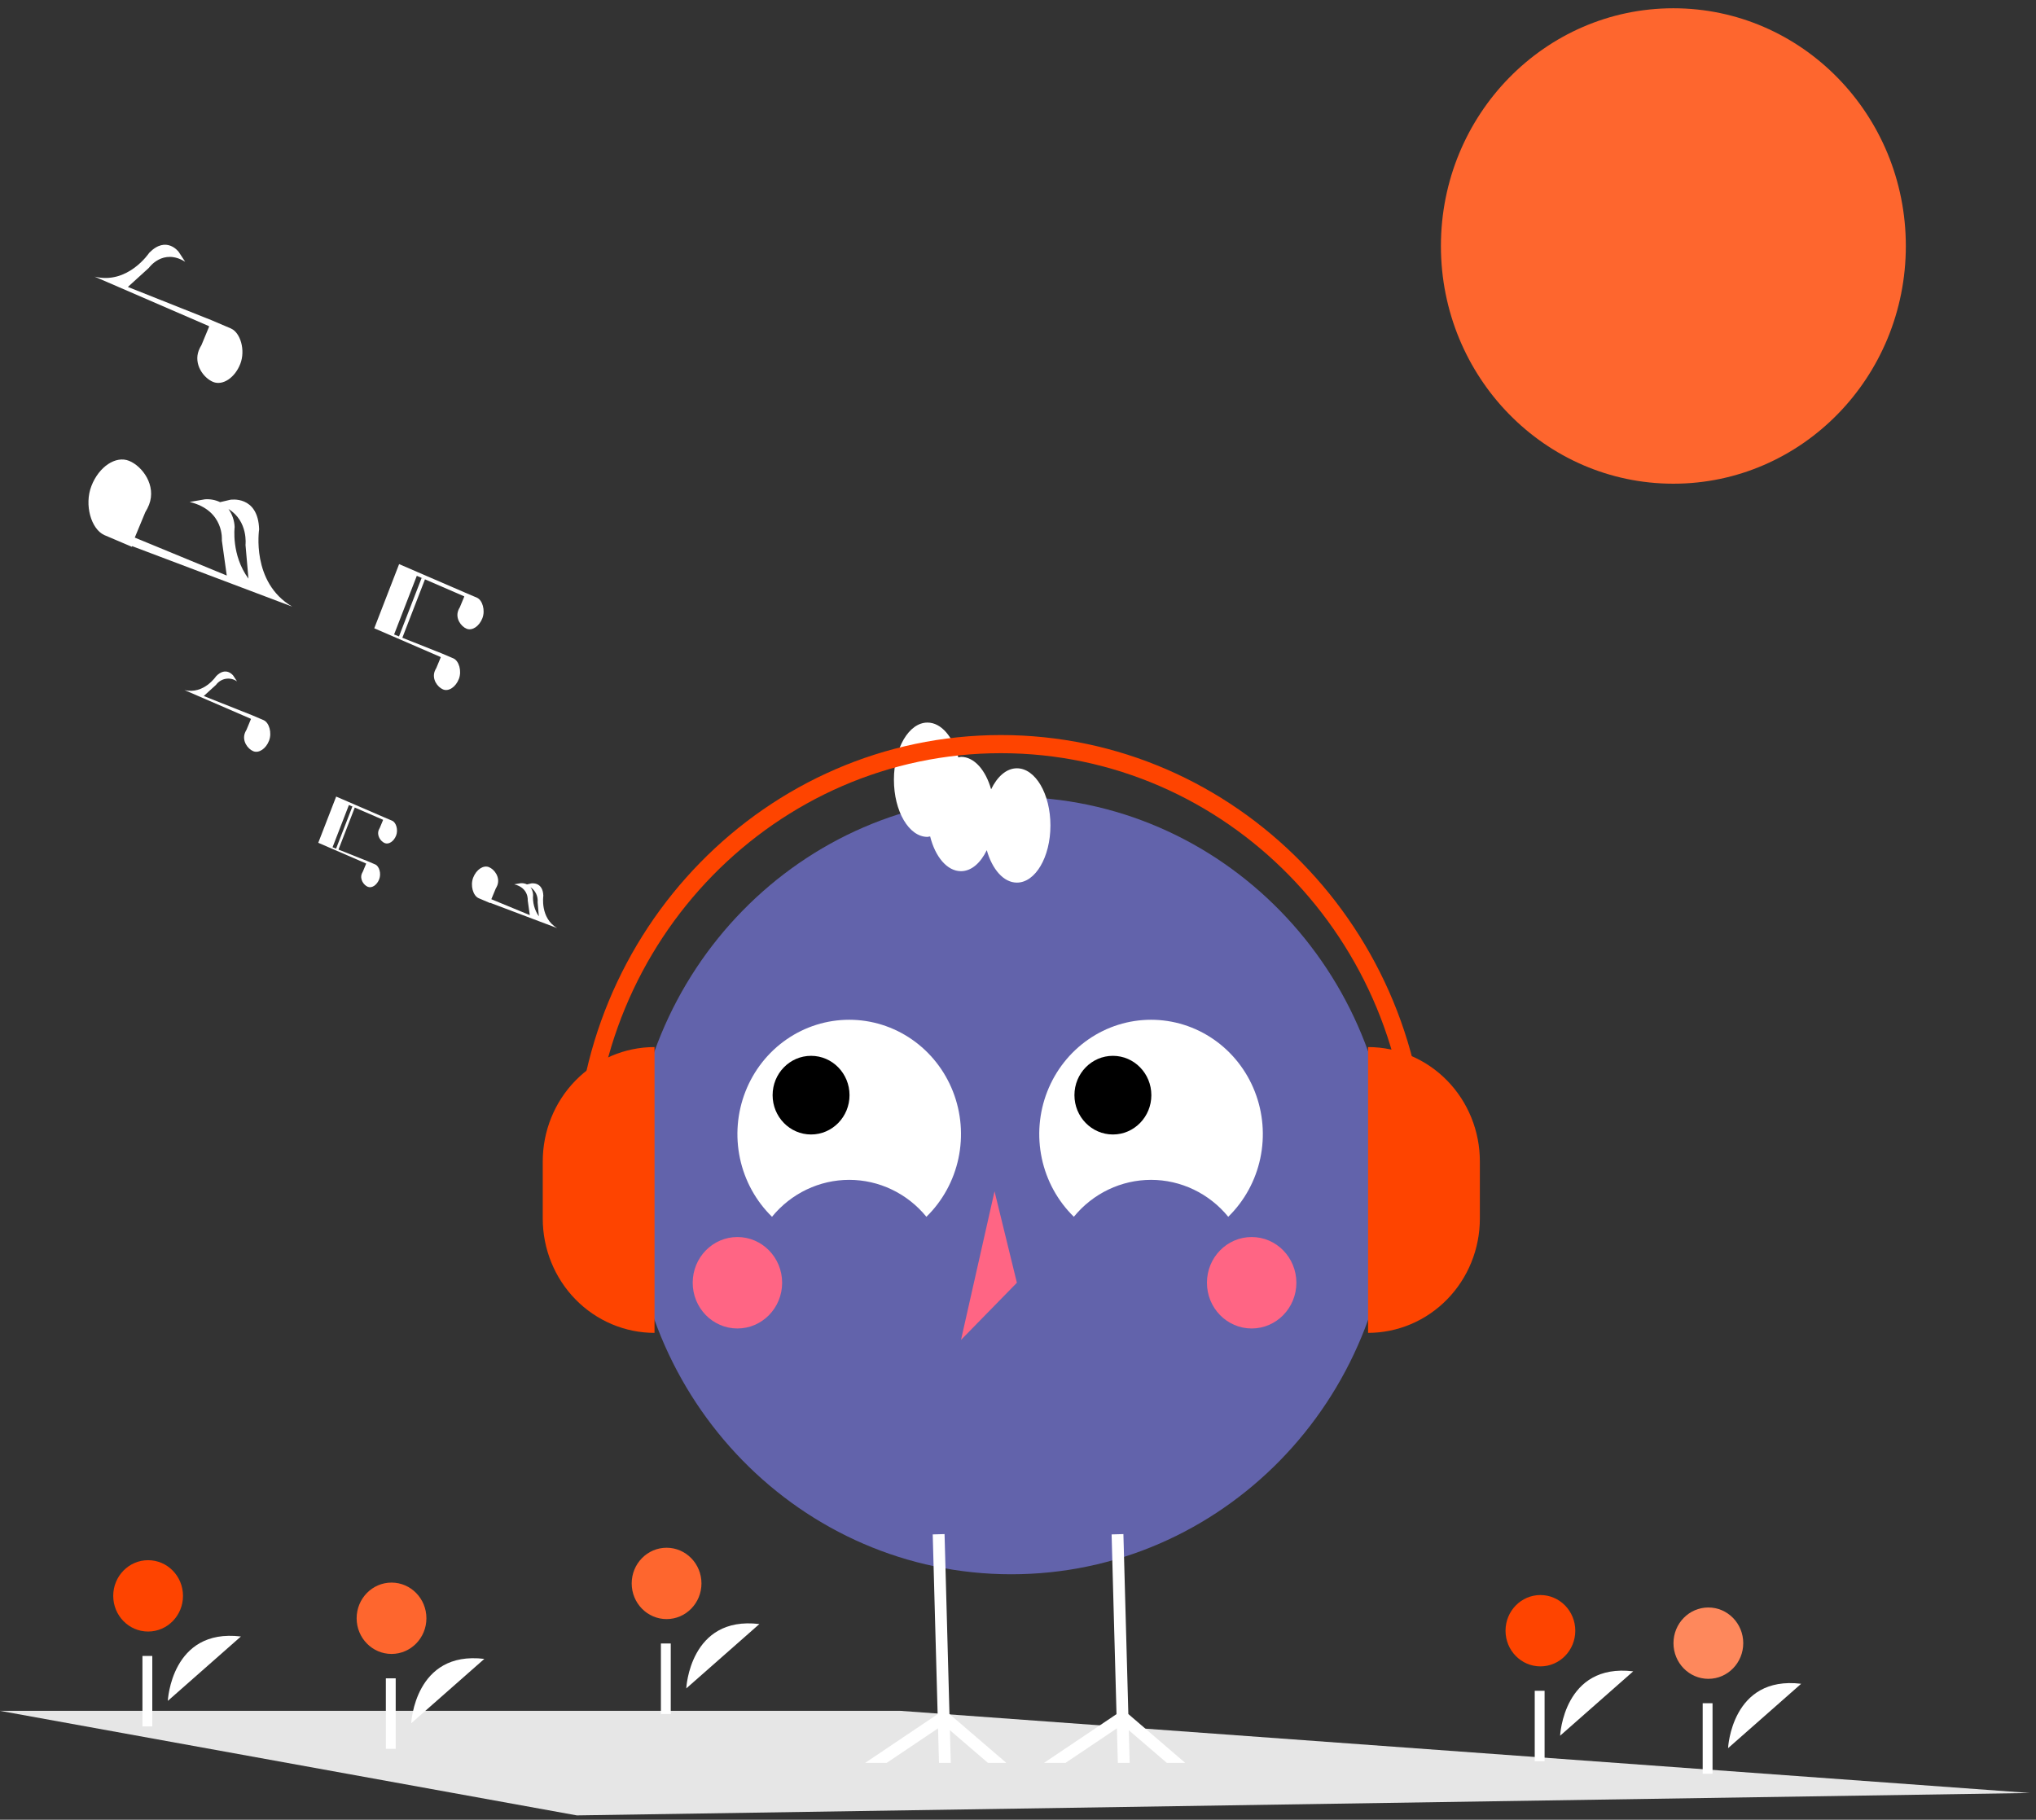 <svg width="179" height="160" viewBox="0 0 179 160" fill="none" xmlns="http://www.w3.org/2000/svg">
<rect x="0" y="0" width="179" height="160" fill="#333333" stroke="none"/>
<g clip-path="url(#clip0_1826_467427)">
<path d="M178.47 157.651L50.713 159.621L0 150.429H79.169L178.47 157.651Z" fill="#E6E6E6"/>
<path d="M147.119 42.53C158.406 42.53 167.556 33.172 167.556 21.629C167.556 10.085 158.406 0.727 147.119 0.727C135.832 0.727 126.682 10.085 126.682 21.629C126.682 33.172 135.832 42.53 147.119 42.53Z" fill="#FE662E"/>
<path d="M36.154 151.521C36.154 151.521 36.453 145.115 42.581 145.86Z" fill="white"/>
<path d="M34.422 145.425C36.116 145.425 37.489 144.021 37.489 142.288C37.489 140.556 36.116 139.151 34.422 139.151C32.728 139.151 31.355 140.556 31.355 142.288C31.355 144.021 32.728 145.425 34.422 145.425Z" fill="#FE662E"/>
<path d="M34.789 147.57H33.923V153.769H34.789V147.57Z" fill="white"/>
<path d="M137.161 152.616C137.161 152.616 137.46 146.209 143.588 146.954Z" fill="white"/>
<path d="M135.429 146.519C137.123 146.519 138.496 145.115 138.496 143.382C138.496 141.65 137.123 140.246 135.429 140.246C133.735 140.246 132.362 141.65 132.362 143.382C132.362 145.115 133.735 146.519 135.429 146.519Z" fill="#FE4400"/>
<path d="M135.796 148.665H134.93V154.863H135.796V148.665Z" fill="white"/>
<path d="M151.927 153.71C151.927 153.71 152.225 147.304 158.354 148.048Z" fill="white"/>
<path d="M150.195 147.614C151.889 147.614 153.262 146.209 153.262 144.477C153.262 142.744 151.889 141.34 150.195 141.34C148.501 141.34 147.128 142.744 147.128 144.477C147.128 146.209 148.501 147.614 150.195 147.614Z" fill="#FE885C"/>
<path d="M150.562 149.759H149.696V155.957H150.562V149.759Z" fill="white"/>
<path d="M60.335 148.457C60.335 148.457 60.634 142.051 66.762 142.796Z" fill="white"/>
<path d="M58.604 142.361C60.298 142.361 61.671 140.957 61.671 139.224C61.671 137.492 60.298 136.087 58.604 136.087C56.91 136.087 55.537 137.492 55.537 139.224C55.537 140.957 56.91 142.361 58.604 142.361Z" fill="#FE662E"/>
<path d="M58.971 144.506H58.105V150.705H58.971V144.506Z" fill="white"/>
<path d="M14.754 149.552C14.754 149.552 15.053 143.145 21.181 143.89Z" fill="white"/>
<path d="M13.022 143.455C14.716 143.455 16.089 142.051 16.089 140.318C16.089 138.586 14.716 137.182 13.022 137.182C11.328 137.182 9.955 138.586 9.955 140.318C9.955 142.051 11.328 143.455 13.022 143.455Z" fill="#FE4400"/>
<path d="M13.389 145.601H12.523V151.799H13.389V145.601Z" fill="white"/>
<path d="M88.911 138.42C107.367 138.42 122.328 123.118 122.328 104.243C122.328 85.368 107.367 70.067 88.911 70.067C70.456 70.067 55.494 85.368 55.494 104.243C55.494 123.118 70.456 138.42 88.911 138.42Z" fill="#6263AB"/>
<path d="M67.873 106.987C68.703 105.97 69.741 105.153 70.914 104.592C72.087 104.031 73.365 103.74 74.66 103.74C75.955 103.74 77.234 104.031 78.406 104.592C79.579 105.153 80.617 105.97 81.447 106.987C82.867 105.6 83.849 103.81 84.265 101.848C84.681 99.886 84.514 97.841 83.784 95.977C83.053 94.113 81.794 92.516 80.168 91.39C78.542 90.265 76.623 89.664 74.66 89.664C72.697 89.664 70.778 90.265 69.152 91.39C67.526 92.516 66.267 94.113 65.537 95.977C64.806 97.841 64.639 99.886 65.055 101.848C65.472 103.81 66.453 105.6 67.873 106.987V106.987Z" fill="white"/>
<path d="M94.41 106.986C95.24 105.97 96.278 105.153 97.451 104.592C98.624 104.031 99.902 103.74 101.197 103.74C102.492 103.74 103.77 104.031 104.943 104.592C106.116 105.153 107.154 105.97 107.984 106.986C109.404 105.6 110.385 103.81 110.802 101.848C111.218 99.886 111.051 97.841 110.32 95.977C109.59 94.113 108.331 92.516 106.705 91.39C105.079 90.265 103.16 89.664 101.197 89.664C99.234 89.664 97.315 90.265 95.689 91.39C94.063 92.516 92.804 94.113 92.073 95.977C91.343 97.841 91.176 99.886 91.592 101.848C92.009 103.81 92.99 105.6 94.41 106.986Z" fill="white"/>
<path d="M71.307 99.751C73.174 99.751 74.688 98.203 74.688 96.293C74.688 94.383 73.174 92.835 71.307 92.835C69.44 92.835 67.926 94.383 67.926 96.293C67.926 98.203 69.44 99.751 71.307 99.751Z" fill="black"/>
<path d="M97.843 99.751C99.71 99.751 101.224 98.203 101.224 96.293C101.224 94.383 99.71 92.835 97.843 92.835C95.976 92.835 94.462 94.383 94.462 96.293C94.462 98.203 95.976 99.751 97.843 99.751Z" fill="black"/>
<path d="M64.831 116.808C67.003 116.808 68.763 115.008 68.763 112.787C68.763 110.567 67.003 108.767 64.831 108.767C62.66 108.767 60.9 110.567 60.9 112.787C60.9 115.008 62.66 116.808 64.831 116.808Z" fill="#FF6584"/>
<path d="M110.043 116.808C112.214 116.808 113.974 115.008 113.974 112.787C113.974 110.567 112.214 108.767 110.043 108.767C107.871 108.767 106.111 110.567 106.111 112.787C106.111 115.008 107.871 116.808 110.043 116.808Z" fill="#FF6584"/>
<path d="M87.437 104.745L84.489 117.813L89.403 112.787L87.437 104.745Z" fill="#FF6584"/>
<path d="M102.587 155.005L99.24 152.132L99.318 155.005H98.278L98.195 151.967L93.675 155.005H91.783L98.161 150.718L97.914 141.715L97.73 134.915L98.767 134.886L98.954 141.715L99.201 150.71L104.204 155.005H102.587Z" fill="white"/>
<path d="M86.861 155.005L83.513 152.132L83.591 155.005H82.554L82.471 151.967L77.951 155.005H76.059L82.435 150.718L82.188 141.715L82.003 134.915L83.043 134.886L83.23 141.715L83.474 150.71L88.477 155.005H86.861Z" fill="white"/>
<path d="M89.403 67.553C88.486 67.553 87.677 68.282 87.136 69.401C86.659 67.718 85.658 66.548 84.488 66.548C84.409 66.556 84.33 66.57 84.252 66.589C83.803 64.793 82.758 63.533 81.54 63.533C79.911 63.533 78.591 65.783 78.591 68.559C78.591 71.334 79.911 73.585 81.54 73.585C81.619 73.576 81.698 73.563 81.776 73.544C82.225 75.34 83.27 76.6 84.488 76.6C85.405 76.6 86.214 75.872 86.755 74.753C87.232 76.435 88.233 77.605 89.403 77.605C91.031 77.605 92.351 75.355 92.351 72.579C92.351 69.804 91.031 67.553 89.403 67.553Z" fill="white"/>
<path d="M57.545 117.195C56.255 117.195 54.976 116.935 53.784 116.429C52.592 115.924 51.508 115.184 50.595 114.25C49.683 113.317 48.959 112.209 48.465 110.989C47.971 109.77 47.717 108.463 47.717 107.143V102.117C47.717 99.451 48.752 96.894 50.595 95.009C52.439 93.124 54.938 92.065 57.545 92.065V92.065V117.195Z" fill="#FE4400"/>
<path d="M120.278 92.065C121.568 92.065 122.846 92.325 124.039 92.83C125.231 93.335 126.315 94.075 127.227 95.009C128.14 95.942 128.864 97.05 129.358 98.27C129.852 99.489 130.106 100.797 130.106 102.117V107.143C130.106 108.463 129.852 109.77 129.358 110.989C128.864 112.209 128.14 113.317 127.227 114.25C126.315 115.184 125.231 115.924 124.039 116.429C122.846 116.934 121.568 117.194 120.278 117.194V117.194V92.065H120.278Z" fill="#FE4400"/>
<path d="M125.428 102.907H123.868C123.868 82.68 107.779 66.225 88.002 66.225C68.225 66.225 52.135 82.68 52.135 102.907H50.576C50.576 81.801 67.365 64.63 88.002 64.63C108.639 64.63 125.428 81.801 125.428 102.907Z" fill="#FE4400"/>
<path d="M34.486 72.168L34.487 72.167L33.754 71.855L30.663 70.519L29.555 70.04L29.47 70.259L27.981 74.103L32.17 75.916L32.192 75.936L31.91 76.617C31.871 76.679 31.838 76.745 31.811 76.814C31.614 77.324 31.987 77.832 32.34 77.975C32.693 78.118 33.14 77.82 33.338 77.309C33.533 76.806 33.342 76.166 32.998 76.011L32.998 76.011L32.266 75.699L29.759 74.702L31.191 71.005L30.979 70.919L29.547 74.618L29.237 74.495L30.675 70.781L30.713 70.797L33.659 72.073L33.681 72.093L33.398 72.774C33.36 72.836 33.327 72.902 33.3 72.97C33.102 73.481 33.476 73.989 33.829 74.132C34.182 74.275 34.628 73.977 34.826 73.466C35.021 72.962 34.83 72.323 34.486 72.168Z" fill="white"/>
<path d="M48.985 81.604C47.464 80.714 47.768 78.763 47.768 78.763C47.73 77.496 46.706 77.675 46.706 77.675L46.333 77.762C46.16 77.68 45.97 77.644 45.779 77.657L45.212 77.755C46.503 78.065 46.397 79.169 46.397 79.169L46.578 80.461L43.196 79.065L43.584 78.129C43.638 78.042 43.683 77.951 43.721 77.856C43.995 77.147 43.477 76.441 42.986 76.243C42.496 76.044 41.876 76.458 41.601 77.167C41.33 77.867 41.595 78.755 42.073 78.97L42.072 78.971L43.09 79.404L43.097 79.38L48.985 81.604ZM47.267 79.335L47.375 80.571C46.992 80.021 46.812 79.35 46.868 78.678C46.859 78.439 46.78 78.207 46.641 78.015C46.854 78.154 47.026 78.351 47.136 78.584C47.246 78.817 47.292 79.077 47.267 79.335V79.335Z" fill="white"/>
<path d="M23.183 63.323L23.183 63.323L22.166 62.889L17.913 61.199L18.986 60.222C19.196 59.936 19.506 59.743 19.852 59.685C20.197 59.628 20.551 59.709 20.839 59.911L20.506 59.405C20.506 59.405 19.88 58.557 19.003 59.454C19.003 59.454 17.919 61.09 16.215 60.673L22.033 63.191L22.064 63.219L21.672 64.165C21.618 64.251 21.572 64.343 21.535 64.438C21.26 65.147 21.779 65.852 22.269 66.051C22.76 66.249 23.38 65.836 23.654 65.126C23.925 64.427 23.661 63.538 23.183 63.323Z" fill="white"/>
<path d="M38.752 57.79L38.36 58.735C38.306 58.822 38.261 58.913 38.223 59.008C37.949 59.717 38.467 60.423 38.958 60.621C39.448 60.82 40.068 60.406 40.343 59.697C40.614 58.997 40.349 58.109 39.871 57.894L39.871 57.893L38.854 57.46L35.373 56.076L37.362 50.94L37.067 50.821L35.078 55.958L34.647 55.787L36.645 50.629L36.697 50.652L40.789 52.423L40.819 52.452L40.427 53.397C40.373 53.483 40.328 53.575 40.29 53.67C40.016 54.379 40.535 55.084 41.025 55.283C41.515 55.482 42.135 55.068 42.41 54.358C42.681 53.659 42.416 52.77 41.938 52.556L41.939 52.555L40.921 52.121L36.763 50.324L36.763 50.324L36.628 50.265L35.089 49.6L32.904 55.243L38.721 57.761L38.752 57.79Z" fill="white"/>
<path d="M20.315 28.889L20.316 28.887L18.564 28.141L11.243 25.23L13.091 23.549C13.091 23.549 14.32 21.805 16.28 23.015L15.707 22.143C15.707 22.143 14.629 20.684 13.12 22.228C13.12 22.228 11.253 25.043 8.321 24.325L18.336 28.661L18.389 28.709L17.714 30.337C17.621 30.486 17.542 30.643 17.478 30.806C17.005 32.027 17.898 33.242 18.742 33.584C19.587 33.925 20.654 33.213 21.127 31.992C21.593 30.788 21.137 29.258 20.315 28.889Z" fill="white"/>
<path d="M25.69 53.337C22.055 51.211 22.782 46.546 22.782 46.546C22.691 43.516 20.242 43.944 20.242 43.944L19.351 44.152C18.938 43.956 18.482 43.87 18.026 43.902L16.671 44.135C19.757 44.877 19.504 47.517 19.504 47.517L19.936 50.605L11.849 47.268L12.777 45.029C12.906 44.822 13.015 44.604 13.105 44.377C13.761 42.681 12.521 40.995 11.349 40.52C10.176 40.045 8.694 41.034 8.037 42.73C7.389 44.402 8.022 46.527 9.165 47.041L9.164 47.043L11.597 48.079L11.615 48.02L25.69 53.337ZM21.584 47.912L21.844 50.878C20.317 48.805 20.629 46.342 20.629 46.342C20.607 45.77 20.419 45.218 20.087 44.756C21.841 45.83 21.584 47.912 21.584 47.912H21.584Z" fill="white"/>
</g>
<defs>
<clipPath id="clip0_1826_467427">
<rect width="178.47" height="158.894" fill="white" transform="translate(0 0.727)"/>
</clipPath>
</defs>
</svg>
